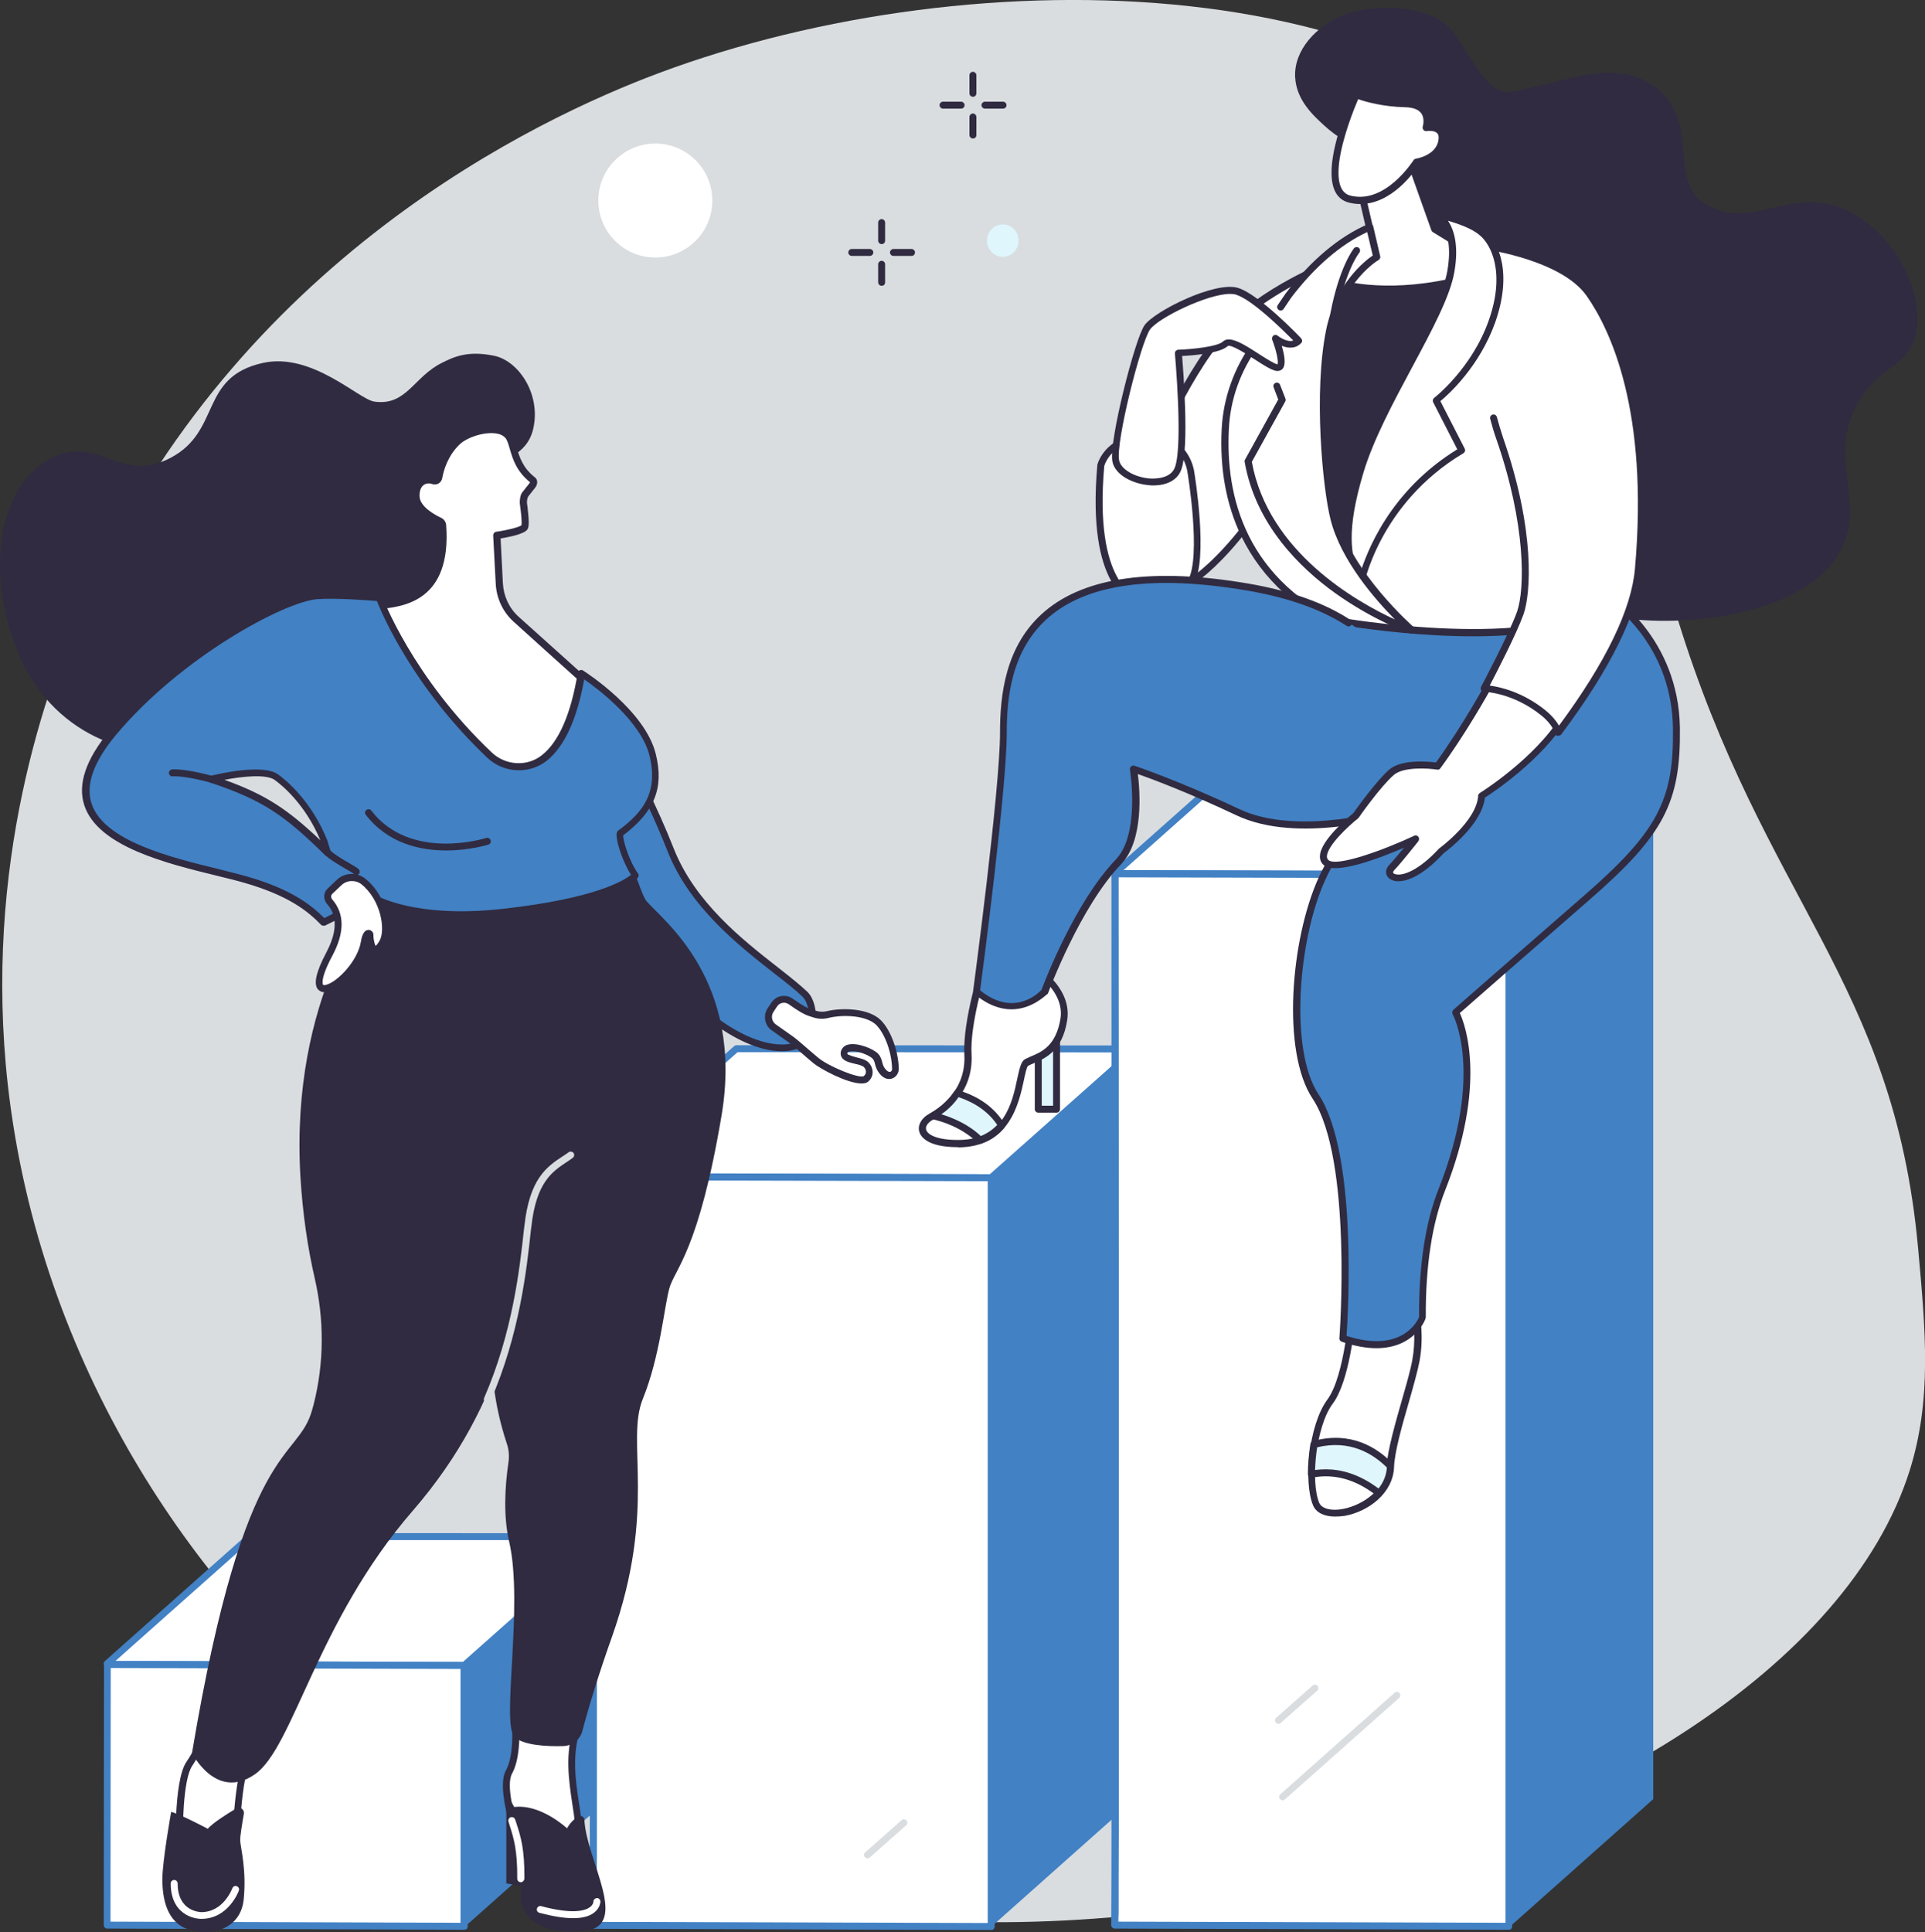 <svg width="275" height="276" viewBox="0 0 275 276" fill="none" xmlns="http://www.w3.org/2000/svg">
<rect x="0" y="0" width="275" height="276" fill="#333333" stroke="none"/>
<g clip-path="url(#clip0)">
<path d="M12.341 85.295C6.385 98.463 -2.385 123.674 1.123 155.039C5.69 195.304 28.127 227.033 50.001 244.833C122.507 303.99 255.242 265.777 272.814 210.06C275.991 199.936 275.097 190.209 274.005 178.199C270.497 140.051 252.032 128.703 239.589 88.173C228.271 51.316 239.423 47.147 228.867 30.77C205.867 -4.797 139.649 -6.584 94.08 10.455C76.574 17.006 34.083 37.089 12.341 85.295Z" fill="#D9DDE0"/>
<path d="M86.868 219.622L66.317 237.885C66.317 237.885 66.284 237.919 66.251 237.919L15.388 237.753C15.322 237.753 15.289 237.654 15.322 237.621L35.707 219.49C35.707 219.49 35.74 219.457 35.773 219.457L86.769 219.49C86.868 219.49 86.901 219.589 86.868 219.622Z" fill="white"/>
<path d="M66.249 238.415L15.386 238.249C15.154 238.249 14.922 238.117 14.856 237.886C14.757 237.654 14.823 237.422 15.022 237.257L35.407 219.126C35.506 219.027 35.638 218.994 35.804 218.994L86.8 219.027C87.031 219.027 87.263 219.159 87.329 219.391C87.428 219.622 87.362 219.854 87.164 220.019L66.613 238.283C66.547 238.349 66.415 238.415 66.249 238.415ZM16.511 237.257L66.117 237.422L85.707 220.019L35.936 219.986L16.511 237.257Z" fill="#4281C4"/>
<path d="M86.898 219.523V257.009L66.513 275.14C66.447 275.206 66.314 275.173 66.314 275.074V237.919C66.314 237.919 86.6 219.523 86.898 219.523Z" fill="#4281C4"/>
<path d="M66.316 275.173L15.32 275.007L15.353 237.786L66.316 237.918C66.316 237.918 66.316 275.239 66.316 275.173Z" fill="white"/>
<path d="M66.316 275.669C66.316 275.669 66.283 275.669 66.316 275.669L15.321 275.504C15.056 275.504 14.824 275.272 14.824 275.007L14.857 237.786C14.857 237.654 14.924 237.521 14.99 237.422C15.089 237.323 15.221 237.257 15.354 237.29L66.316 237.422C66.581 237.422 66.813 237.654 66.813 237.918V275.206C66.813 275.338 66.747 275.471 66.68 275.57C66.548 275.636 66.416 275.669 66.316 275.669ZM15.784 274.511L65.787 274.677V238.415L15.817 238.282L15.784 274.511Z" fill="#4281C4"/>
<path d="M162.118 150.01L141.6 168.24L84.78 168.075C84.714 168.075 84.681 168.009 84.747 167.976L105.198 149.812L162.051 149.845C162.151 149.845 162.184 149.944 162.118 150.01Z" fill="white"/>
<path d="M141.601 168.736L84.781 168.571C84.549 168.571 84.351 168.439 84.252 168.207C84.186 167.975 84.219 167.744 84.417 167.611L104.868 149.448C104.968 149.381 105.067 149.315 105.199 149.315L162.053 149.348C162.317 149.348 162.549 149.514 162.615 149.745C162.714 149.977 162.648 150.242 162.45 150.407L141.932 168.637C141.833 168.703 141.734 168.736 141.601 168.736ZM85.906 167.578L141.403 167.744L160.994 150.341L105.365 150.308L85.906 167.578Z" fill="#4281C4"/>
<path d="M162.214 149.844V256.909L141.763 275.107C141.697 275.173 141.598 275.107 141.598 275.04V168.24C141.598 168.24 161.917 149.878 162.214 149.844Z" fill="#4281C4"/>
<path d="M141.599 275.206L84.713 275.04C84.845 275.14 84.746 168.108 84.746 168.108L141.599 168.24C141.599 168.24 141.599 275.272 141.599 275.206Z" fill="white"/>
<path d="M141.599 275.702L84.713 275.536C84.481 275.536 84.283 275.371 84.217 275.139C84.217 275.073 84.217 275.04 84.217 274.974C84.316 272.79 84.25 169.166 84.25 168.108C84.25 167.975 84.316 167.843 84.382 167.744C84.481 167.644 84.614 167.611 84.746 167.611L141.599 167.744C141.864 167.744 142.096 167.975 142.096 168.24V275.206C142.096 275.338 142.03 275.47 141.963 275.57C141.864 275.669 141.732 275.702 141.599 275.702ZM85.21 274.544L141.103 274.709V168.736L85.243 168.604C85.243 172.376 85.276 196.958 85.276 221.541C85.276 234.907 85.276 248.274 85.276 258.299C85.276 263.328 85.276 267.497 85.243 270.408C85.243 271.864 85.243 273.022 85.243 273.816C85.21 274.114 85.21 274.345 85.21 274.544Z" fill="#4281C4"/>
<path d="M123.929 265.479C123.797 265.479 123.664 265.413 123.565 265.313C123.366 265.115 123.4 264.784 123.598 264.618L128.794 260.02C128.992 259.821 129.323 259.854 129.489 260.053C129.687 260.251 129.654 260.582 129.456 260.747L124.26 265.346C124.161 265.413 124.028 265.479 123.929 265.479Z" fill="#D9DDE0"/>
<path d="M236.182 106.536L215.466 124.931L159.407 124.766C159.308 124.766 159.275 124.666 159.341 124.633L179.726 106.502L236.182 106.536Z" fill="white"/>
<path d="M215.466 125.461L159.407 125.295C159.142 125.295 158.944 125.13 158.844 124.931C158.745 124.7 158.811 124.468 159.01 124.303L179.395 106.172C179.494 106.105 179.593 106.039 179.726 106.039L236.182 106.072C236.38 106.072 236.579 106.205 236.645 106.403C236.711 106.602 236.678 106.8 236.513 106.966L215.797 125.361C215.731 125.394 215.598 125.461 215.466 125.461ZM160.499 124.303L215.3 124.468L234.891 107.065L179.924 107.032L160.499 124.303Z" fill="#4281C4"/>
<path d="M236.179 106.569V257.009L215.794 275.14C215.728 275.206 215.596 275.173 215.596 275.074V124.964C215.563 124.964 235.882 106.569 236.179 106.569Z" fill="#4281C4"/>
<path d="M215.564 275.173L159.24 275.007C159.373 275.107 159.273 124.832 159.273 124.832L215.531 124.964C215.564 124.964 215.564 275.239 215.564 275.173Z" fill="white"/>
<path d="M215.564 275.669L159.241 275.504C159.009 275.504 158.81 275.338 158.744 275.107C158.744 275.04 158.744 275.007 158.744 274.941C158.843 272.493 158.777 126.288 158.777 124.799C158.777 124.666 158.843 124.534 158.91 124.435C159.009 124.336 159.141 124.269 159.274 124.303L215.531 124.435C215.796 124.435 216.028 124.666 216.028 124.931V275.173C216.028 275.305 215.961 275.437 215.895 275.537C215.829 275.636 215.697 275.669 215.564 275.669ZM159.77 274.511L215.068 274.677V125.461L159.803 125.328C159.803 129.894 159.836 164.899 159.836 199.903C159.836 218.663 159.836 237.455 159.836 251.517C159.836 258.564 159.836 264.42 159.803 268.523C159.803 270.574 159.803 272.195 159.803 273.287C159.77 273.849 159.77 274.213 159.77 274.511Z" fill="#4281C4"/>
<path d="M183.234 257.174C183.101 257.174 182.969 257.108 182.87 257.009C182.671 256.81 182.704 256.48 182.903 256.314L199.218 241.823C199.416 241.624 199.747 241.657 199.912 241.856C200.111 242.054 200.078 242.385 199.879 242.55L183.565 257.042C183.465 257.141 183.333 257.174 183.234 257.174Z" fill="#D9DDE0"/>
<path d="M182.636 246.256C182.504 246.256 182.371 246.19 182.272 246.09C182.074 245.892 182.107 245.561 182.305 245.396L187.501 240.797C187.699 240.598 188.03 240.631 188.196 240.83C188.394 241.028 188.361 241.359 188.163 241.525L182.967 246.124C182.901 246.223 182.768 246.256 182.636 246.256Z" fill="#D9DDE0"/>
<path d="M63.173 51.812C64.728 51.051 66.681 50.026 70.585 50.819C74.093 51.547 77.303 56.312 76.178 61.242C75.252 65.278 71.413 65.642 69.361 67.428C62.776 73.185 66.813 82.152 61.386 88.173C56.256 93.93 50.796 87.809 41.298 93.566C33.82 98.099 37.989 101.54 28.69 105.973C21.277 109.513 8.934 106.106 3.407 95.022C-1.854 84.468 -1.226 70.671 6.617 65.84C13.666 61.473 16.942 69.314 24.355 65.41C31.669 61.572 28.425 53.863 37.559 51.845C44.575 50.29 51.259 57.073 53.477 57.37C58.077 58.032 59.102 53.797 63.173 51.812Z" fill="#302b40"/>
<path d="M85.644 102.069C85.644 102.069 90.873 108.885 95.837 121.424C99.941 131.747 110.563 137.768 114.998 142.003C116.156 143.128 116.421 146.205 115.593 147.628C114.7 149.183 113.376 149.845 110.993 149.679C105.434 149.249 97.657 143.724 89.88 132.607C84.354 124.7 85.644 102.069 85.644 102.069Z" fill="#4281C4"/>
<path d="M111.721 150.176C111.489 150.176 111.224 150.176 110.959 150.142C104.738 149.646 96.696 143.194 89.482 132.872C83.923 124.898 85.081 102.962 85.114 102.036C85.114 101.838 85.279 101.639 85.478 101.606C85.677 101.54 85.875 101.606 86.007 101.771C86.074 101.838 91.335 108.785 96.266 121.259C99.311 128.935 106.095 134.261 111.092 138.165C112.779 139.489 114.202 140.614 115.328 141.673C116.751 143.029 116.916 146.371 116.023 147.893C115.096 149.448 113.772 150.176 111.721 150.176ZM86.074 103.558C85.908 108.653 85.743 125.791 90.31 132.342C97.358 142.434 105.102 148.72 111.059 149.183C113.144 149.348 114.368 148.819 115.195 147.396C115.923 146.172 115.625 143.294 114.666 142.4C113.607 141.375 112.151 140.25 110.496 138.96C105.433 134.989 98.516 129.563 95.373 121.623C91.666 112.193 87.728 106.006 86.074 103.558Z" fill="#302b40"/>
<path d="M61.882 68.653C62.213 68.752 62.577 68.587 62.643 68.223C62.941 66.568 63.735 64.55 65.324 63.094C67.078 61.473 71.975 60.348 72.902 62.764C73.597 64.517 73.696 66.668 76.079 68.553C76.31 68.719 76.211 69.116 76.013 69.347L75.02 70.605C74.788 70.836 74.722 71.531 74.755 71.862C74.854 72.888 75.152 75.005 74.887 75.336C74.325 75.998 70.949 76.461 70.949 76.461L71.313 83.343C71.413 85.295 72.273 87.147 73.729 88.438C77.072 91.449 83.558 97.272 83.558 97.272C84.054 97.47 81.704 110.01 75.715 110.572C64.066 111.664 54.337 89.53 53.51 87.875C53.212 87.28 52.914 86.552 53.576 86.453C56.62 86.122 63.967 85.923 63.173 74.906C63.139 74.641 62.974 74.41 62.742 74.31C61.816 73.88 59.334 72.557 59.367 70.704C59.4 68.851 60.724 68.256 61.882 68.653Z" fill="white"/>
<path d="M74.888 111.168C65.357 111.168 57.316 97.106 53.278 88.57C53.179 88.405 53.146 88.272 53.08 88.173C52.782 87.578 52.55 86.982 52.815 86.486C52.914 86.32 53.113 86.089 53.543 86.023C53.676 86.023 53.841 85.99 54.007 85.99C57.283 85.659 63.438 85.063 62.71 75.038C62.71 74.972 62.644 74.873 62.578 74.84C61.188 74.178 58.904 72.788 58.904 70.803C58.904 69.447 59.467 68.785 59.93 68.454C60.526 68.024 61.287 67.925 62.048 68.189C62.081 68.189 62.114 68.189 62.147 68.189C62.18 68.189 62.18 68.156 62.18 68.156C62.412 66.899 63.107 64.517 64.993 62.764C66.284 61.539 69.229 60.547 71.347 61.01C72.34 61.242 73.035 61.804 73.366 62.598C73.531 63.028 73.663 63.425 73.796 63.888C74.226 65.344 74.689 66.833 76.41 68.189C76.609 68.322 76.708 68.553 76.741 68.785C76.774 69.083 76.642 69.447 76.443 69.678L75.451 70.936C75.351 71.068 75.252 71.564 75.285 71.829C75.285 71.994 75.318 72.16 75.351 72.358C75.583 74.376 75.616 75.303 75.318 75.667C74.789 76.329 72.638 76.726 71.513 76.924L71.843 83.343C71.943 85.162 72.737 86.883 74.094 88.107C77.271 90.952 83.327 96.412 83.889 96.908C84.22 97.106 84.22 97.603 84.088 98.463C83.724 101.01 81.308 110.605 75.815 111.102C75.484 111.168 75.186 111.168 74.888 111.168ZM53.709 87.015C53.742 87.115 53.808 87.313 53.973 87.71C54.007 87.809 54.073 87.942 54.172 88.107C57.415 95.022 66.019 111.002 75.682 110.109C77.039 109.977 78.33 109.116 79.488 107.594C82.036 104.187 83.161 98.628 83.128 97.603C82.301 96.875 76.476 91.614 73.399 88.835C71.843 87.445 70.917 85.46 70.818 83.376L70.454 76.494C70.454 76.229 70.619 75.998 70.884 75.965C72.538 75.733 74.16 75.303 74.491 75.038C74.59 74.674 74.425 73.119 74.325 72.458C74.292 72.259 74.292 72.061 74.259 71.928C74.226 71.564 74.292 70.671 74.656 70.274L75.649 69.017C75.682 68.984 75.715 68.917 75.715 68.884C73.796 67.329 73.266 65.642 72.836 64.153C72.704 63.723 72.605 63.326 72.439 62.962C72.24 62.466 71.81 62.135 71.148 61.969C69.395 61.572 66.78 62.433 65.688 63.458C64.001 65.046 63.372 67.164 63.173 68.322C63.107 68.62 62.941 68.884 62.677 69.05C62.412 69.215 62.081 69.248 61.75 69.149C61.287 68.984 60.857 69.05 60.526 69.281C60.129 69.579 59.93 70.109 59.93 70.836C59.93 72.358 62.114 73.549 63.041 73.98C63.438 74.178 63.703 74.575 63.736 75.005C64.53 85.99 57.514 86.684 54.139 87.015C53.973 86.982 53.841 87.015 53.709 87.015Z" fill="#302b40"/>
<path d="M73.658 246.719C73.658 246.719 73.956 250.888 72.698 253.105C71.441 255.322 73.691 261.807 73.691 261.807C73.691 261.807 80.243 265.347 82.064 262.965C83.884 260.582 80.144 253.701 82.461 246.719C84.744 239.871 73.658 246.719 73.658 246.719Z" fill="white"/>
<path d="M79.947 264.288C77.333 264.288 73.957 262.534 73.461 262.27C73.362 262.204 73.262 262.104 73.229 262.005C72.998 261.31 70.979 255.223 72.27 252.907C73.428 250.855 73.163 246.852 73.163 246.786C73.163 246.587 73.229 246.422 73.395 246.322C74.586 245.595 80.576 242.021 82.595 243.643C83.323 244.238 83.455 245.33 82.925 246.918C81.668 250.69 82.231 254.428 82.694 257.439C83.091 260.02 83.389 262.038 82.462 263.295C81.9 263.99 81.006 264.288 79.947 264.288ZM74.123 261.443C75.877 262.336 80.477 264.255 81.701 262.634C82.396 261.74 82.098 259.788 81.734 257.538C81.271 254.428 80.675 250.524 81.999 246.554C82.363 245.429 82.363 244.668 81.999 244.37C80.94 243.543 76.87 245.363 74.189 246.984C74.222 248.01 74.255 251.351 73.163 253.337C72.237 254.925 73.494 259.557 74.123 261.443Z" fill="#302b40"/>
<path d="M83.488 259.954C83.455 259.524 82.959 259.259 82.595 259.491C82.065 259.821 81.436 260.384 81.006 261.178C81.006 261.178 77.267 257.671 73.461 258.134L72.336 256.149V269.052L74.454 269.416C74.454 269.813 74.454 270.144 74.421 270.409C74.123 273.155 76.539 276.596 83.521 275.835C90.107 275.107 83.72 265.678 83.488 259.954Z" fill="#302b40"/>
<path d="M74.388 268.887C74.123 268.887 73.892 268.655 73.892 268.391C73.925 264.321 73.395 262.634 72.833 260.847C72.766 260.649 72.7 260.45 72.634 260.218C72.568 259.954 72.7 259.689 72.965 259.59C73.23 259.524 73.495 259.656 73.594 259.921C73.66 260.119 73.726 260.318 73.792 260.516C74.388 262.369 74.951 264.123 74.917 268.357C74.884 268.655 74.653 268.887 74.388 268.887Z" fill="white"/>
<path d="M81.867 274.015C80.576 274.015 78.954 273.75 77.068 273.254C76.803 273.188 76.638 272.923 76.704 272.659C76.77 272.394 77.035 272.229 77.3 272.295C81.867 273.519 83.621 272.923 84.249 272.46C84.779 272.096 84.779 271.633 84.779 271.633C84.779 271.368 85.01 271.17 85.275 271.137C85.54 271.137 85.772 271.368 85.772 271.633C85.772 271.732 85.738 272.559 84.878 273.221C84.216 273.75 83.19 274.015 81.867 274.015Z" fill="white"/>
<path d="M29.548 247.514C29.548 247.514 28.192 250.326 27.066 251.947C25.213 254.627 25.677 265.148 25.677 265.148L33.652 265.413C33.652 265.413 33.652 255.189 35.373 250.987C37.093 246.786 29.548 247.514 29.548 247.514Z" fill="white"/>
<path d="M33.653 265.909L25.644 265.678C25.379 265.678 25.181 265.446 25.148 265.214C25.115 264.784 24.718 254.495 26.637 251.682C27.729 250.094 29.053 247.315 29.086 247.315C29.152 247.15 29.317 247.05 29.483 247.05C29.979 247.017 34.281 246.653 35.671 248.539C36.201 249.267 36.234 250.16 35.803 251.219C34.149 255.289 34.116 265.347 34.116 265.446C34.116 265.578 34.05 265.711 33.95 265.81C33.917 265.876 33.785 265.909 33.653 265.909ZM26.14 264.685L33.156 264.917C33.189 262.766 33.388 254.561 34.91 250.822C35.208 250.094 35.208 249.532 34.877 249.102C34.017 247.977 31.171 247.911 29.847 247.977C29.483 248.705 28.391 250.855 27.464 252.245C26.107 254.23 26.041 261.509 26.14 264.685Z" fill="#302b40"/>
<path d="M33.752 258.333C32.362 259.16 30.31 260.483 29.681 261.244C29.681 261.244 25.611 259.094 24.453 258.829C24.453 258.829 23.195 265.843 23.195 268.457C23.195 271.071 23.758 274.644 26.968 275.636C30.145 276.662 34.347 275.636 34.811 271.368C35.241 267.1 34.381 264.057 34.314 262.965C34.281 262.303 34.612 260.417 34.844 259.061C34.91 258.465 34.281 258.035 33.752 258.333Z" fill="#302b40"/>
<path d="M28.757 274.115C28.724 274.115 28.724 274.115 28.691 274.115C28.658 274.115 27.599 274.115 26.54 273.486C25.547 272.89 24.389 271.666 24.389 269.052C24.389 268.788 24.62 268.556 24.885 268.556C25.15 268.556 25.381 268.788 25.381 269.052C25.381 273.056 28.558 273.122 28.691 273.155C31.901 273.188 33.125 269.88 33.191 269.747C33.291 269.483 33.555 269.35 33.82 269.449C34.085 269.549 34.217 269.813 34.118 270.078C34.118 270.111 32.662 274.115 28.757 274.115Z" fill="white"/>
<path d="M90.175 124.468C90.77 124.038 91.532 127.744 92.392 128.769C94.675 131.449 106.324 140.051 103.081 159.34C99.838 178.629 96.396 181.309 95.635 183.989C94.874 186.669 94.311 193.716 91.829 199.837C89.347 205.958 93.914 215.487 87.428 233.816C85.509 239.209 84.152 243.676 83.192 247.282C82.861 248.539 81.736 249.399 80.445 249.432C78.162 249.499 74.721 249.333 73.496 248.109C71.577 246.19 74.82 229.217 72.735 220.218C71.908 216.645 72.106 212.542 72.636 208.903C72.768 208.009 72.702 207.083 72.404 206.223C71.51 203.576 69.724 197.19 70.452 190.606C71.411 182.004 78.659 162.55 76.375 127.975C76.342 128.008 86.965 126.817 90.175 124.468Z" fill="#302b40"/>
<path d="M53.242 128.207C53.242 128.207 41.395 142.334 42.917 168.108C43.248 173.534 43.976 178.298 44.936 182.5C46.326 188.456 46.326 194.676 44.803 200.631C44.737 200.863 44.671 201.094 44.605 201.359C42.52 209.002 35.041 204.998 27.43 250.425C27.43 250.425 30.871 257.307 36.398 253.469C41.924 249.664 45.2 231.699 58.934 215.851C72.7 200.003 74.421 183.956 75.348 175.188C76.308 166.388 80.312 166.487 82.595 164.039C84.879 161.623 83.323 126.85 83.323 126.85C83.323 126.85 67.406 130.821 53.242 128.207Z" fill="#302b40"/>
<path d="M69.622 200.4C69.556 200.4 69.49 200.4 69.424 200.367C69.159 200.267 69.06 199.97 69.159 199.705C73.229 190.375 74.255 181.144 74.851 175.619L74.917 175.122C75.645 168.307 78.193 166.619 80.41 165.164C80.708 164.965 80.973 164.8 81.238 164.601C81.469 164.436 81.767 164.502 81.933 164.7C82.098 164.932 82.032 165.23 81.833 165.395C81.569 165.594 81.271 165.792 80.973 165.991C78.921 167.347 76.605 168.869 75.91 175.222L75.844 175.718C75.248 181.309 74.222 190.639 70.085 200.102C69.986 200.3 69.821 200.4 69.622 200.4Z" fill="#D9DDE0"/>
<path d="M35.077 125.659C40.967 127.347 43.979 129.431 46.196 131.747L53.245 128.207C53.245 128.207 58.804 131.747 71.876 130.291C88.224 128.472 90.772 124.998 90.772 124.998C89.448 123.112 88.389 119.77 88.588 119.009C92.559 116.064 94.511 112.988 93.221 107.793C91.731 101.639 83.028 96.147 83.028 96.147C81.87 103.062 79.818 106.536 77.733 108.19C75.417 110.043 72.041 109.844 69.89 107.793C58.275 96.809 54.105 85.295 54.105 85.295C54.105 85.295 48.314 84.766 45.17 84.997C40.703 85.361 25.745 93.004 16.049 104.65C3.242 120.101 25.844 123.012 35.077 125.659ZM30.212 111.3C30.212 111.3 37.36 109.48 39.478 111.002C41.563 112.524 44.541 115.667 46.361 120.266L46.825 121.788C41 116.098 37.956 113.881 30.212 111.3Z" fill="#4281C4"/>
<path d="M46.197 132.243C46.064 132.243 45.932 132.177 45.833 132.078C43.98 130.159 41.233 127.942 34.945 126.122C33.82 125.792 32.43 125.461 30.974 125.097C23.793 123.343 13.964 120.928 12.045 115.039C11.052 112.028 12.277 108.455 15.652 104.385C25.183 92.971 40.372 84.931 45.138 84.567C48.282 84.302 53.94 84.832 54.172 84.865C54.371 84.898 54.536 84.997 54.602 85.196C54.635 85.295 58.871 96.709 70.255 107.495C72.241 109.381 75.351 109.547 77.436 107.859C79.852 105.94 81.573 101.97 82.532 96.114C82.566 95.948 82.665 95.816 82.83 95.75C82.996 95.684 83.161 95.684 83.293 95.783C83.658 96.015 92.162 101.474 93.685 107.727C94.876 112.557 93.519 115.932 89.019 119.34C89.019 120.134 89.879 123.012 91.136 124.766C91.269 124.931 91.269 125.163 91.136 125.362C91.037 125.527 88.257 129.034 71.91 130.854C60.195 132.144 54.437 129.497 53.212 128.836L46.395 132.243C46.362 132.21 46.263 132.243 46.197 132.243ZM35.243 125.196C41.498 126.983 44.377 129.199 46.329 131.151L53.047 127.777C53.212 127.711 53.378 127.711 53.543 127.81C53.609 127.843 59.169 131.251 71.844 129.828C85.147 128.339 89.184 125.759 90.144 124.964C88.952 123.112 87.86 119.869 88.125 118.91C88.158 118.811 88.224 118.711 88.324 118.645C91.931 115.998 94.049 113.153 92.791 107.959C91.567 103.029 85.445 98.43 83.459 97.04C82.433 102.731 80.646 106.635 78.131 108.653C75.649 110.638 71.976 110.473 69.626 108.256C59.103 98.297 54.602 87.776 53.841 85.857C52.617 85.758 47.951 85.394 45.303 85.593C40.67 85.957 25.878 93.831 16.513 105.047C13.369 108.852 12.21 112.094 13.071 114.774C14.825 120.134 24.355 122.483 31.305 124.17C32.695 124.534 34.085 124.865 35.243 125.196ZM46.825 122.318C46.693 122.318 46.561 122.285 46.461 122.185C40.67 116.495 37.659 114.344 30.047 111.796C29.849 111.73 29.717 111.532 29.717 111.3C29.717 111.069 29.882 110.903 30.081 110.837C30.842 110.638 37.526 109.017 39.744 110.638C40.836 111.432 44.542 114.443 46.792 120.134V120.167L47.256 121.689C47.322 121.921 47.223 122.152 47.024 122.251C46.991 122.285 46.925 122.318 46.825 122.318ZM32.066 111.399C38.056 113.55 41.133 115.667 45.767 120.035C43.615 114.873 40.24 112.127 39.214 111.399C37.99 110.539 34.449 110.936 32.066 111.399Z" fill="#302b40"/>
<path d="M52.551 135.585C52.518 135.585 52.485 135.585 52.452 135.585C52.187 135.519 52.022 135.254 52.088 134.989C52.717 132.342 50.433 130.688 50.4 130.655C50.168 130.49 50.135 130.192 50.301 129.96C50.466 129.729 50.764 129.696 50.996 129.861C51.095 129.96 53.809 131.945 53.047 135.221C52.981 135.419 52.749 135.585 52.551 135.585Z" fill="#302b40"/>
<path d="M110.596 143.492C111.125 142.731 112.184 142.533 112.945 143.062C113.872 143.724 115.03 144.452 115.626 144.65C116.188 144.816 117.015 145.246 118.207 144.948C119.961 144.518 123.369 144.452 125.156 145.808C126.48 146.801 127.837 149.812 127.903 152.69C127.903 153.12 127.671 153.517 127.274 153.616C126.976 153.716 126.546 153.649 126.116 153.153C125.322 152.227 125.653 151.565 125.024 150.936C124.263 150.142 120.987 148.984 120.556 150.341C120.159 151.565 122.939 151.4 123.7 152.161C124.296 152.756 124.296 153.616 123.7 154.179C122.807 155.006 117.843 152.69 116.519 151.532C115.46 150.639 113.805 149.15 113.111 148.62C112.78 148.356 111.555 147.496 110.562 146.801C109.768 146.238 109.537 145.147 110.099 144.319L110.596 143.492Z" fill="white"/>
<path d="M123.071 154.774C121.019 154.774 117.115 152.657 116.188 151.863L115.328 151.135C114.368 150.308 113.309 149.381 112.779 148.984C112.515 148.786 111.621 148.157 110.264 147.198C109.238 146.503 108.974 145.08 109.669 144.022L110.198 143.228C110.529 142.731 111.025 142.4 111.588 142.301C112.151 142.202 112.746 142.301 113.243 142.665C114.897 143.823 115.526 144.088 115.791 144.154C115.89 144.187 116.022 144.22 116.122 144.253C116.618 144.419 117.247 144.65 118.107 144.452C119.994 143.988 123.535 143.955 125.454 145.411C127.009 146.569 128.333 149.845 128.399 152.657C128.399 153.319 128.002 153.881 127.406 154.08C127.075 154.179 126.414 154.245 125.719 153.451C125.222 152.855 125.09 152.359 124.991 151.962C124.924 151.664 124.858 151.466 124.66 151.234C124.163 150.705 122.277 149.977 121.383 150.209C121.086 150.275 121.053 150.407 121.053 150.44C121.053 150.44 121.019 150.506 121.053 150.539C121.152 150.738 121.88 150.903 122.31 151.036C122.972 151.201 123.667 151.367 124.064 151.764C124.461 152.161 124.66 152.69 124.66 153.186C124.66 153.683 124.428 154.146 124.031 154.51C123.799 154.708 123.468 154.774 123.071 154.774ZM111.025 143.757L110.496 144.551C110.099 145.146 110.264 145.941 110.827 146.338C111.82 147.032 113.044 147.893 113.408 148.157C113.938 148.554 115.03 149.514 115.989 150.341L116.85 151.069C118.306 152.326 122.773 154.146 123.402 153.716C123.601 153.55 123.7 153.352 123.7 153.12C123.7 152.855 123.601 152.624 123.402 152.425C123.204 152.227 122.608 152.061 122.112 151.962C121.284 151.764 120.523 151.565 120.225 151.003C120.126 150.837 120.027 150.506 120.159 150.109C120.325 149.646 120.689 149.315 121.218 149.216C122.542 148.918 124.759 149.812 125.454 150.539C125.818 150.936 125.917 151.333 126.016 151.697C126.116 152.061 126.182 152.392 126.546 152.789C126.91 153.186 127.109 153.12 127.175 153.12C127.34 153.054 127.473 152.888 127.439 152.657C127.373 149.878 126.083 147.065 124.891 146.172C123.237 144.948 120.027 144.981 118.372 145.411C117.214 145.709 116.386 145.411 115.791 145.213C115.692 145.18 115.592 145.146 115.493 145.113C114.964 144.948 114.004 144.419 112.68 143.459C112.415 143.294 112.118 143.194 111.787 143.261C111.456 143.327 111.191 143.492 111.025 143.757Z" fill="#302b40"/>
<path d="M50.863 124.964C50.697 124.964 50.565 124.898 50.466 124.766C50.333 124.666 49.837 124.369 49.473 124.17C48.513 123.608 47.19 122.847 46.495 122.185C46.296 121.986 46.296 121.689 46.495 121.49C46.693 121.292 46.991 121.292 47.19 121.49C47.785 122.086 49.043 122.814 49.969 123.343C51.028 123.972 51.26 124.104 51.359 124.369C51.459 124.633 51.293 124.898 51.061 124.997C50.962 124.964 50.896 124.964 50.863 124.964Z" fill="#302b40"/>
<path d="M51.887 125.924C50.862 125.13 49.439 125.196 48.512 126.089L47.188 127.347C46.791 127.744 46.725 128.372 47.122 128.802C47.983 129.795 49.406 132.012 47.089 136.313C42.158 145.61 51.193 139.952 52.053 134.692C52.318 133.037 52.847 133.401 52.847 133.6C52.847 134.923 53.41 137.008 54.7 134.692C55.66 132.938 54.932 128.339 51.887 125.924Z" fill="white"/>
<path d="M46.361 141.739C45.832 141.739 45.567 141.474 45.401 141.309C44.773 140.515 45.17 138.794 46.626 136.048C48.942 131.681 47.255 129.762 46.692 129.1C46.163 128.471 46.196 127.512 46.791 126.949L48.115 125.692C49.207 124.633 50.961 124.567 52.152 125.494C55.395 128.041 56.157 132.938 55.097 134.89C54.899 135.254 54.27 136.346 53.41 136.147C52.913 136.015 52.616 135.486 52.483 134.923C51.854 138.033 48.644 141.209 46.824 141.673C46.659 141.739 46.493 141.739 46.361 141.739ZM50.266 125.858C49.736 125.858 49.207 126.056 48.81 126.42L47.486 127.677C47.255 127.876 47.255 128.24 47.453 128.471C49.24 130.523 49.24 133.236 47.486 136.511C45.633 139.985 46.129 140.68 46.163 140.68C46.229 140.746 46.427 140.746 46.593 140.68C48.181 140.283 51.093 137.305 51.557 134.526C51.623 134.096 51.854 132.773 52.715 132.839C53.046 132.872 53.344 133.17 53.344 133.5C53.344 134.294 53.542 134.956 53.675 135.122C53.741 135.055 53.939 134.89 54.237 134.361C55.064 132.905 54.502 128.571 51.557 126.255C51.193 125.99 50.729 125.858 50.266 125.858Z" fill="#302b40"/>
<path d="M30.808 111.995C30.775 111.995 30.709 111.995 30.675 111.962C30.642 111.962 26.803 110.804 24.652 110.903C24.388 110.936 24.156 110.704 24.123 110.44C24.123 110.175 24.322 109.943 24.586 109.91C26.936 109.811 30.808 110.969 30.973 111.035C31.238 111.101 31.37 111.399 31.304 111.664C31.205 111.862 31.006 111.995 30.808 111.995Z" fill="#302b40"/>
<path d="M63.735 121.491C60.029 121.491 55.429 120.498 52.252 116.395C52.086 116.164 52.12 115.866 52.351 115.701C52.583 115.535 52.881 115.568 53.046 115.8C58.672 123.112 69.361 119.737 69.46 119.704C69.725 119.605 69.99 119.77 70.089 120.035C70.188 120.299 70.023 120.564 69.758 120.663C69.725 120.663 67.111 121.491 63.735 121.491Z" fill="#302b40"/>
<path d="M190.248 37.618C190.248 37.618 180.419 41.291 174.661 47.709C168.903 54.128 163.277 68.123 163.277 68.123L164.336 84.997C164.336 84.997 169.035 86.684 177.937 75.303C177.937 75.303 174.264 62.598 178.467 53.433C180.717 48.57 190.248 37.618 190.248 37.618Z" fill="white"/>
<path d="M165.065 85.592C164.502 85.592 164.204 85.493 164.171 85.46C163.973 85.394 163.84 85.228 163.84 85.03L162.781 68.156C162.781 68.09 162.781 68.024 162.814 67.925C163.046 67.362 168.539 53.764 174.297 47.345C180.089 40.927 189.686 37.287 190.083 37.122C190.281 37.056 190.546 37.122 190.678 37.321C190.811 37.519 190.778 37.751 190.645 37.916C190.546 38.015 181.115 48.867 178.93 53.632C174.86 62.532 178.401 75.038 178.434 75.137C178.467 75.303 178.434 75.468 178.335 75.567C171.418 84.501 166.885 85.592 165.065 85.592ZM164.8 84.6C165.925 84.699 170.26 84.302 177.408 75.237C176.912 73.351 174.066 61.903 178.037 53.268C179.791 49.463 185.781 42.151 188.527 38.909C185.417 40.298 179.162 43.508 175.059 48.04C169.665 54.029 164.337 66.932 163.807 68.222L164.8 84.6Z" fill="#302b40"/>
<path d="M197.596 22.498C195.842 21.572 192.731 21.142 189.289 18.032C187.602 16.51 185.186 14.293 185.02 11.017C184.822 7.18 188.032 3.739 191.838 2.151C195.147 0.761 203.255 0.265 206.928 3.838C209.476 6.319 212.123 13.797 215.929 13.102C224.07 11.613 230.225 8.47 235.851 12.01C243.33 16.708 238.002 25.807 243.661 29.181C250.147 33.019 255.508 26.634 263.285 29.81C270.433 32.722 275.363 42.019 273.543 48.239C272.286 52.54 268.745 52.11 265.667 57.172C260.836 65.079 266.395 71.134 263.252 78.016C259.016 87.214 243.032 89.529 232.939 88.438C231.085 88.239 211.561 85.857 203.552 71.035C193.823 53.036 206.696 27.296 197.596 22.498Z" fill="#302b40"/>
<path d="M179.392 49.132C176.811 52.672 175.288 56.874 175.057 61.241C174.593 69.778 176.777 83.309 193.158 90.158C218.176 100.646 232.141 83.839 232.141 83.839C232.141 83.839 229.031 43.144 223.769 42.151C210.036 39.57 212.915 31.762 205.237 30.571C199.082 29.612 192.298 34.078 189.915 36.526C185.712 40.761 181.907 45.658 179.392 49.132Z" fill="white"/>
<path d="M209.045 94.095C204.379 94.095 198.984 93.169 192.928 90.621C185.549 87.544 180.32 82.78 177.309 76.56C175.158 72.06 174.231 66.899 174.529 61.241C174.761 56.808 176.316 52.507 178.963 48.867C181.445 45.459 185.317 40.464 189.487 36.196C191.836 33.78 198.786 29.115 205.239 30.108C208.78 30.637 210.236 32.556 211.791 34.574C213.843 37.221 216.159 40.265 223.804 41.688C225.359 41.986 227.742 44.533 230.356 63.326C231.779 73.516 232.573 83.74 232.573 83.839C232.573 83.971 232.54 84.103 232.474 84.203C232.342 84.368 228.834 88.537 222.182 91.448C218.906 92.838 214.472 94.095 209.045 94.095ZM179.791 49.43C177.243 52.937 175.753 57.006 175.555 61.274C175.058 70.638 177.739 83.177 193.326 89.728C206.066 95.055 215.829 93.103 221.752 90.522C227.51 88.008 230.886 84.467 231.581 83.673C231.448 82.184 230.687 72.788 229.397 63.425C226.848 45.162 224.532 42.813 223.638 42.647C215.663 41.158 213.082 37.85 211.03 35.17C209.475 33.152 208.217 31.53 205.107 31.067C199.051 30.141 192.465 34.574 190.215 36.89C186.078 41.092 182.273 46.055 179.791 49.43Z" fill="#302b40"/>
<path d="M194.319 83.839C191.904 82.979 198.092 64.252 201.534 60.017C213.282 45.625 212.884 31.762 205.174 30.571C199.019 29.612 191.771 34.574 190.249 37.651C176.052 66.105 194.319 83.839 194.319 83.839Z" fill="#302b40"/>
<path d="M170.127 67.395C170.127 67.395 172.179 79.67 170.127 83.21C168.869 85.361 165.196 86.651 163.277 86.254C161.39 85.857 155.765 83.111 157.254 66.535C157.254 66.535 158.445 61.572 165.659 62.763C169.63 63.392 170.127 67.395 170.127 67.395Z" fill="white"/>
<path d="M164.039 86.783C163.741 86.783 163.443 86.75 163.178 86.717C161.292 86.32 155.236 83.706 156.759 66.469C156.759 66.436 156.759 66.436 156.759 66.403C156.759 66.337 158.148 61.01 165.727 62.267C169.863 62.962 170.558 67.031 170.591 67.329C170.691 67.891 172.643 79.835 170.525 83.475C169.4 85.427 166.256 86.783 164.039 86.783ZM157.751 66.568C156.262 83.376 162.186 85.493 163.377 85.725C164.999 86.055 168.539 84.897 169.698 82.912C171.65 79.571 169.665 67.561 169.632 67.428C169.632 67.428 169.632 67.428 169.632 67.395C169.598 67.23 169.135 63.756 165.594 63.16C159.174 62.135 157.851 66.204 157.751 66.568Z" fill="#302b40"/>
<path d="M150.937 147.595V158.447H148.322V148.257L150.937 147.595Z" fill="#DFF6FD"/>
<path d="M150.937 158.943H148.323C148.058 158.943 147.826 158.712 147.826 158.447V148.224C147.826 147.992 147.992 147.794 148.19 147.727L150.805 147.066C150.937 147.033 151.102 147.066 151.235 147.165C151.367 147.264 151.433 147.396 151.433 147.562V158.414C151.433 158.745 151.202 158.943 150.937 158.943ZM148.819 157.951H150.44V148.224L148.819 148.621V157.951Z" fill="#302b40"/>
<path d="M140.776 137.371C140.776 137.371 138.029 145.742 138.294 150.606C138.558 155.436 135.282 158.315 133.065 159.506C130.848 160.697 131.146 163.41 136.937 163.377C146.401 163.31 145.243 152.558 146.699 151.797C148.155 151.003 151.233 150.606 152.027 145.643C152.821 140.68 146.401 137.404 146.401 137.404H140.776V137.371Z" fill="white"/>
<path d="M136.805 163.873C132.37 163.873 131.477 162.285 131.311 161.623C131.08 160.664 131.675 159.671 132.8 159.076C134.025 158.414 138.062 155.866 137.764 150.639C137.5 145.742 140.147 137.57 140.279 137.239C140.345 137.041 140.544 136.908 140.743 136.908H146.335C146.401 136.908 146.501 136.941 146.567 136.974C146.832 137.107 153.285 140.481 152.457 145.742C151.762 150.176 149.28 151.201 147.659 151.896C147.361 152.028 147.096 152.128 146.865 152.26C146.666 152.425 146.435 153.484 146.269 154.311C145.541 157.653 144.217 163.873 136.871 163.906C136.871 163.873 136.838 163.873 136.805 163.873ZM141.14 137.868C140.643 139.489 138.558 146.404 138.79 150.573C139.121 156.396 134.654 159.208 133.297 159.936C132.569 160.333 132.172 160.895 132.304 161.358C132.469 162.053 133.76 162.847 136.838 162.847C136.871 162.847 136.904 162.847 136.937 162.847C143.456 162.814 144.614 157.521 145.342 154.013C145.673 152.525 145.872 151.631 146.435 151.3C146.699 151.168 146.997 151.036 147.295 150.903C148.817 150.275 150.869 149.381 151.498 145.51C152.16 141.276 147.03 138.265 146.236 137.835H141.14V137.868Z" fill="#302b40"/>
<path d="M136.772 156.197C138.956 156.859 141.504 158.116 143.125 160.796C142.364 161.689 141.338 162.45 140.048 162.913C137.93 160.796 135.183 159.836 133.297 159.406C134.422 158.745 135.746 157.686 136.772 156.197Z" fill="#DFF6FD"/>
<path d="M140.013 163.377C139.881 163.377 139.749 163.31 139.649 163.244C137.465 161.094 134.652 160.2 133.163 159.87C132.965 159.836 132.799 159.671 132.766 159.473C132.733 159.274 132.832 159.075 132.998 158.976C133.759 158.546 135.215 157.587 136.307 155.932C136.439 155.767 136.638 155.668 136.87 155.734C139.881 156.627 142.098 158.248 143.488 160.531C143.587 160.73 143.587 160.961 143.455 161.127C142.561 162.186 141.436 162.946 140.146 163.377C140.146 163.377 140.08 163.377 140.013 163.377ZM134.487 159.175C136.075 159.671 138.293 160.564 140.113 162.285C141.006 161.921 141.8 161.391 142.462 160.697C141.238 158.877 139.385 157.554 136.936 156.726C136.175 157.851 135.248 158.645 134.487 159.175Z" fill="#302b40"/>
<path d="M202.295 187.794C202.295 187.794 202.957 190.805 202.295 194.345C201.633 197.885 198.754 205.991 198.622 209.531C198.39 215.354 189.323 217.902 188.032 214.891C186.709 211.88 187.37 203.774 189.985 200.234C192.599 196.694 193.261 186.735 193.261 186.735L202.295 187.794Z" fill="white"/>
<path d="M190.712 216.644C189.19 216.644 188.031 216.082 187.601 215.089C186.178 211.814 186.939 203.576 189.62 199.936C192.135 196.561 192.797 186.801 192.797 186.702C192.797 186.57 192.863 186.437 192.962 186.338C193.062 186.239 193.194 186.206 193.326 186.239L202.361 187.297C202.559 187.331 202.758 187.463 202.791 187.694C202.824 187.827 203.453 190.838 202.791 194.444C202.526 195.834 201.93 197.951 201.302 200.168C200.309 203.576 199.217 207.447 199.151 209.564C199.018 213.303 195.51 215.917 192.102 216.545C191.605 216.611 191.142 216.644 190.712 216.644ZM193.723 187.297C193.558 189.415 192.764 197.355 190.381 200.532C187.965 203.774 187.204 211.748 188.462 214.692C188.826 215.519 190.182 215.883 191.87 215.553C194.782 214.99 197.992 212.707 198.092 209.498C198.191 207.281 199.316 203.344 200.309 199.87C200.938 197.686 201.533 195.602 201.765 194.245C202.261 191.532 201.963 189.117 201.831 188.257L193.723 187.297Z" fill="#302b40"/>
<path d="M187.369 210.59C187.369 209.233 187.502 207.778 187.733 206.355C192.896 204.932 196.536 207.248 198.621 209.432C198.621 209.465 198.621 209.498 198.621 209.531C198.554 211.02 197.926 212.277 196.999 213.303C193.094 210.16 189.553 210.127 187.369 210.59Z" fill="#DFF6FD"/>
<path d="M196.999 213.799C196.9 213.799 196.768 213.766 196.701 213.7C192.962 210.722 189.62 210.656 187.469 211.086C187.336 211.119 187.171 211.086 187.038 210.987C186.906 210.887 186.84 210.755 186.84 210.59C186.84 209.2 186.972 207.711 187.204 206.255C187.237 206.057 187.369 205.925 187.568 205.858C192.962 204.37 196.735 206.785 198.952 209.068C199.051 209.167 199.084 209.299 199.084 209.432V209.531C199.018 211.02 198.422 212.442 197.33 213.634C197.297 213.733 197.165 213.799 196.999 213.799ZM189.421 209.895C191.506 209.895 194.12 210.523 196.933 212.641C197.661 211.715 198.058 210.722 198.124 209.63C196.106 207.645 192.83 205.627 188.164 206.752C187.998 207.844 187.899 208.935 187.866 209.994C188.362 209.928 188.892 209.895 189.421 209.895Z" fill="#302b40"/>
<path d="M229.925 85.427C229.925 85.427 239.29 91.316 239.489 104.021C239.621 114.344 237.404 118.943 226.616 128.372C215.827 137.801 207.951 144.683 207.951 144.683C207.951 144.683 212.651 153.12 205.999 170.027C203.881 175.387 203.186 181.905 203.219 188.29C203.219 188.29 201.068 194.378 191.835 191.235C191.835 191.235 193.788 165.527 187.897 156.66C182.007 147.826 186.342 119.935 195.542 118.777C204.775 117.586 192.596 89 192.596 89C192.596 89 222.479 93.93 229.925 85.427Z" fill="#4281C4"/>
<path d="M196.634 192.591C195.245 192.591 193.59 192.326 191.671 191.665C191.472 191.599 191.307 191.367 191.34 191.168C191.373 190.904 193.226 165.527 187.501 156.925C183.066 150.242 184.357 134.195 188.394 125.328C190.347 121.06 192.796 118.612 195.509 118.248C196.502 118.115 197.23 117.619 197.727 116.759C201.234 110.638 192.266 89.364 192.167 89.132C192.101 88.967 192.134 88.769 192.233 88.636C192.332 88.504 192.531 88.438 192.696 88.438C192.994 88.471 222.381 93.268 229.562 85.063C229.727 84.864 229.992 84.831 230.19 84.964C230.29 85.03 239.787 91.151 239.986 103.955C240.118 114.675 237.702 119.307 226.914 128.67C217.317 137.04 210.037 143.393 208.548 144.716C209.375 146.536 212.42 154.94 206.43 170.093C204.577 174.791 203.65 180.879 203.683 188.158C203.683 188.224 203.683 188.257 203.65 188.323C203.65 188.455 202.128 192.591 196.634 192.591ZM192.366 190.838C200.208 193.352 202.459 188.786 202.724 188.158C202.69 180.78 203.617 174.626 205.536 169.795C212.056 153.319 207.588 144.981 207.522 144.882C207.423 144.683 207.456 144.418 207.621 144.253C207.621 144.253 215.464 137.371 226.285 127.942C236.776 118.81 239.159 114.311 238.993 103.988C238.828 93.07 231.68 87.247 230.025 86.055C222.711 93.533 198.455 90.324 193.424 89.563C195.112 93.665 201.995 111.333 198.587 117.222C197.925 118.38 196.932 119.042 195.642 119.207C192.696 119.571 190.545 122.946 189.321 125.692C185.416 134.261 184.192 150.076 188.361 156.329C193.921 164.733 192.597 187.463 192.366 190.838Z" fill="#302b40"/>
<path d="M199.018 115.965C199.018 115.965 185.483 120.101 176.78 115.965C168.077 111.829 161.888 109.778 161.888 109.778C161.888 109.778 163.477 119.141 159.77 123.012C153.747 129.298 149.247 141.573 149.247 141.573C149.247 141.573 145.11 146.271 139.518 141.573C139.518 141.573 143.356 112.954 143.356 104.583C143.356 96.213 144.879 78.049 178.302 83.806C211.726 89.562 199.018 115.965 199.018 115.965Z" fill="#4281C4"/>
<path d="M144.482 144.187C142.96 144.187 141.14 143.624 139.188 141.97C139.055 141.871 138.989 141.705 139.022 141.54C139.055 141.242 142.861 112.855 142.861 104.617C142.861 99.521 143.523 92.143 149.314 87.28C155.138 82.383 164.934 81.06 178.402 83.376C184.326 84.401 189.224 86.122 192.93 88.57C193.162 88.735 193.228 89.033 193.062 89.265C192.897 89.496 192.599 89.563 192.367 89.397C188.76 87.048 183.995 85.361 178.204 84.368C165.033 82.118 155.535 83.343 149.943 88.074C144.449 92.706 143.821 99.753 143.821 104.683C143.821 112.557 140.412 138.496 140.015 141.474C144.78 145.312 148.255 141.97 148.784 141.408C149.248 140.183 153.583 128.835 159.407 122.78C162.915 119.108 161.426 110.043 161.426 109.943C161.393 109.778 161.459 109.612 161.591 109.48C161.724 109.381 161.922 109.348 162.055 109.381C162.121 109.414 168.375 111.498 177.012 115.568C185.451 119.571 198.754 115.568 198.887 115.535C199.151 115.469 199.416 115.601 199.515 115.866C199.615 116.13 199.449 116.395 199.185 116.494C198.622 116.66 185.385 120.63 176.615 116.461C169.765 113.219 164.437 111.234 162.551 110.572C162.849 112.987 163.411 120.067 160.168 123.442C154.278 129.563 149.777 141.705 149.744 141.838C149.711 141.904 149.678 141.937 149.645 142.003C149.546 141.97 147.56 144.187 144.482 144.187Z" fill="#302b40"/>
<path d="M193.757 24.318L196.636 36.758L190.018 40.1C190.018 40.1 199.35 43.739 214.01 38.28L204.942 32.722L200.74 20.844L193.757 24.318Z" fill="white"/>
<path d="M198.423 41.82C193.129 41.82 190.084 40.662 189.852 40.596C189.654 40.53 189.555 40.364 189.521 40.166C189.521 39.967 189.621 39.802 189.786 39.703L196.041 36.526L193.261 24.417C193.195 24.186 193.327 23.954 193.526 23.855L200.508 20.414C200.641 20.348 200.773 20.348 200.905 20.414C201.038 20.48 201.137 20.579 201.203 20.712L205.373 32.424L214.308 37.916C214.473 38.015 214.573 38.214 214.54 38.379C214.506 38.578 214.407 38.743 214.209 38.809C207.822 41.125 202.461 41.82 198.423 41.82ZM191.375 40C194.188 40.728 202.03 41.986 212.885 38.181L204.678 33.152C204.579 33.086 204.512 32.986 204.479 32.887L200.442 21.539L194.32 24.582L197.1 36.626C197.166 36.857 197.034 37.089 196.835 37.188L191.375 40Z" fill="#302b40"/>
<path d="M205.935 20.281C206.431 17.8 203.684 18.296 203.684 18.296C203.684 18.296 204.776 15.021 200.772 14.889C196.768 14.756 193.756 13.565 193.756 13.565C193.756 13.565 191.374 18.859 190.844 23.16C190.513 25.741 190.877 27.99 192.863 28.487C198.29 29.81 202.361 23.193 202.361 23.193C202.361 23.193 205.438 22.73 205.935 20.281Z" fill="white"/>
<path d="M194.32 29.148C193.791 29.148 193.261 29.082 192.732 28.95C190.713 28.453 189.919 26.468 190.316 23.094C190.845 18.759 193.195 13.565 193.294 13.333C193.394 13.102 193.691 12.97 193.923 13.069C193.956 13.069 196.934 14.227 200.773 14.359C202.229 14.425 203.255 14.855 203.818 15.682C204.314 16.377 204.347 17.171 204.281 17.734C204.81 17.734 205.505 17.866 205.969 18.362C206.432 18.826 206.564 19.52 206.399 20.348C205.903 22.73 203.421 23.458 202.626 23.623C201.998 24.649 198.788 29.148 194.32 29.148ZM194.022 14.161C193.46 15.484 191.739 19.719 191.309 23.193C190.978 26.005 191.507 27.626 192.963 27.957C197.96 29.181 201.865 22.961 201.931 22.895C201.998 22.763 202.13 22.697 202.295 22.664C202.329 22.664 205.042 22.233 205.472 20.149C205.572 19.62 205.539 19.256 205.307 19.024C204.943 18.627 204.082 18.693 203.818 18.726C203.652 18.759 203.454 18.693 203.354 18.561C203.255 18.429 203.189 18.23 203.255 18.065C203.255 18.065 203.586 16.973 203.057 16.212C202.659 15.649 201.898 15.352 200.773 15.319C197.563 15.252 195.015 14.524 194.022 14.161Z" fill="#302b40"/>
<path d="M212.851 97.569C212.851 97.569 209.377 103.955 205.339 109.48C205.339 109.48 200.607 108.752 198.754 110.34C196.801 112.028 193.658 116.527 193.658 116.527C193.658 116.527 187.502 121.424 189.389 123.211C191.275 124.964 202.229 119.836 202.229 119.836C202.229 119.836 199.912 122.781 198.787 123.972C197.563 125.295 200.574 127.28 205.902 121.59C205.902 121.59 211.461 117.553 211.66 113.715C211.66 113.715 219.47 108.885 223.474 102.499C227.346 96.279 212.851 97.569 212.851 97.569Z" fill="white"/>
<path d="M199.748 125.891C199.483 125.891 199.318 125.858 199.185 125.825C198.623 125.692 198.193 125.361 198.06 124.898C197.928 124.468 198.06 124.005 198.424 123.608C198.987 123.012 199.847 121.987 200.575 121.093C197.134 122.582 190.681 125.064 189.059 123.542C188.695 123.211 188.53 122.748 188.563 122.251C188.662 120.035 192.633 116.726 193.328 116.164C193.725 115.601 196.604 111.565 198.457 109.943C200.211 108.421 204.05 108.785 205.142 108.918C209.014 103.558 212.389 97.371 212.423 97.305C212.489 97.172 212.654 97.073 212.82 97.04C213.812 96.941 222.416 96.279 224.27 99.29C224.865 100.249 224.733 101.407 223.873 102.731C220.166 108.62 213.415 113.12 212.125 113.947C211.728 117.752 206.764 121.49 206.234 121.887C203.024 125.361 200.807 125.891 199.748 125.891ZM202.23 119.34C202.362 119.34 202.528 119.406 202.627 119.538C202.759 119.704 202.759 119.968 202.627 120.167C202.528 120.299 200.278 123.145 199.152 124.336C199.053 124.468 198.987 124.567 199.02 124.667C199.053 124.733 199.152 124.865 199.417 124.898C200.443 125.13 202.693 124.336 205.539 121.259C205.572 121.226 205.572 121.226 205.605 121.193C205.672 121.159 210.966 117.255 211.165 113.682C211.165 113.517 211.264 113.384 211.397 113.285C211.463 113.252 219.173 108.455 223.045 102.234C223.674 101.242 223.806 100.448 223.442 99.852C222.185 97.801 215.864 97.834 213.184 98.033C212.522 99.224 209.345 104.881 205.771 109.745C205.672 109.91 205.473 109.977 205.308 109.943C204.05 109.745 200.476 109.513 199.119 110.704C197.233 112.326 194.122 116.759 194.089 116.825C194.056 116.858 194.023 116.891 193.99 116.924C192.766 117.884 189.622 120.762 189.556 122.317C189.556 122.549 189.622 122.714 189.754 122.847C190.879 123.906 197.63 121.457 202.065 119.373C202.098 119.34 202.164 119.34 202.23 119.34Z" fill="#302b40"/>
<path d="M222.582 104.617C228.77 96.345 233.469 88.041 234.065 81.225C236.017 59.025 230.789 47.213 227.049 41.919C223.31 36.626 212.422 35.137 212.422 35.137C212.422 35.137 209.907 50.191 214.209 62.565C218.544 74.939 218.346 84.17 217.154 87.511C215.963 90.853 211.992 98.297 211.992 98.297C211.992 98.297 216.228 98.363 220.497 101.837C222.317 103.326 222.582 104.617 222.582 104.617Z" fill="white"/>
<path d="M222.579 105.113C222.546 105.113 222.513 105.113 222.48 105.113C222.281 105.08 222.149 104.914 222.116 104.716C222.116 104.716 221.851 103.558 220.229 102.234C216.159 98.926 212.088 98.827 212.022 98.827C211.857 98.827 211.691 98.727 211.592 98.595C211.493 98.43 211.493 98.264 211.592 98.099C211.625 98.033 215.563 90.621 216.721 87.379C217.847 84.137 218.012 74.939 213.776 62.763C213.445 61.837 213.147 60.844 212.883 59.819C212.816 59.554 212.982 59.289 213.247 59.223C213.511 59.157 213.776 59.322 213.842 59.587C214.107 60.58 214.405 61.539 214.703 62.466C219.369 75.832 218.674 84.831 217.648 87.743C216.655 90.522 213.809 96.047 212.816 97.933C214.273 98.132 217.516 98.827 220.825 101.507C221.818 102.334 222.38 103.095 222.711 103.657C229.396 94.625 233.069 87.048 233.566 81.225C235.551 58.727 230.091 47.147 226.649 42.25C223.075 37.188 212.486 35.666 212.386 35.666C212.122 35.633 211.923 35.368 211.956 35.104C211.989 34.839 212.254 34.641 212.519 34.674C212.982 34.74 223.671 36.262 227.477 41.655C230.984 46.651 236.61 58.462 234.591 81.291C234.029 87.478 230.157 95.419 223.009 104.947C222.877 105.047 222.744 105.113 222.579 105.113Z" fill="#302b40"/>
<path d="M205.205 30.571C205.205 30.571 208.481 32.126 207.29 38.809C206.099 45.493 197.197 57.668 194.318 67.362C191.439 77.056 192.762 80.332 194.318 83.872C194.318 83.872 196.402 71.829 208.845 64.352L205.172 57.205C205.172 57.205 210.632 53.003 213.147 45.89C215.563 39.008 213.644 34.74 211.658 33.152C209.739 31.564 205.205 30.571 205.205 30.571Z" fill="white"/>
<path d="M194.319 84.335C194.121 84.335 193.955 84.236 193.856 84.037C192.301 80.564 190.845 77.255 193.823 67.197C195.279 62.333 198.125 57.007 200.905 51.845C203.618 46.783 206.2 42.019 206.762 38.71C207.854 32.49 204.975 31.001 204.942 31.001C204.71 30.902 204.611 30.637 204.677 30.406C204.744 30.174 205.008 30.042 205.24 30.075C205.439 30.108 209.906 31.134 211.958 32.755C214.241 34.575 216.028 39.14 213.612 46.022C211.395 52.275 207.027 56.279 205.769 57.304L209.244 64.087C209.377 64.318 209.277 64.616 209.046 64.749C196.934 71.994 194.75 83.806 194.75 83.905C194.716 84.137 194.551 84.302 194.319 84.302C194.352 84.335 194.352 84.335 194.319 84.335ZM206.862 31.531C207.689 32.788 208.45 35.038 207.755 38.909C207.159 42.35 204.545 47.213 201.798 52.342C199.052 57.47 196.206 62.763 194.783 67.495C192.268 75.898 192.996 79.372 194.187 82.317C195.18 78.876 198.555 70.108 208.185 64.186L204.744 57.47C204.644 57.271 204.677 57.007 204.876 56.841C204.942 56.808 210.27 52.639 212.686 45.757C215.102 38.909 212.984 34.872 211.362 33.582C210.303 32.656 208.318 31.961 206.862 31.531Z" fill="#302b40"/>
<path d="M190.545 74.145C192.63 82.218 201.565 90.026 201.565 90.026C201.565 90.026 181.246 82.979 178.301 65.939L183.165 57.172L179.492 48.206L183.761 41.953C186.806 37.949 191.075 34.508 195.674 32.523L196.667 36.791C196.667 36.791 191.472 39.835 189.949 47.246C188.03 56.378 189.486 70.042 190.545 74.145Z" fill="white"/>
<path d="M201.568 90.489C201.502 90.489 201.469 90.489 201.403 90.456C201.204 90.39 196.207 88.636 190.747 84.732C185.717 81.126 179.363 74.939 177.808 65.973C177.775 65.873 177.808 65.741 177.874 65.642L182.606 57.073L181.944 55.319C181.845 55.054 181.978 54.79 182.242 54.69C182.507 54.591 182.772 54.724 182.871 54.988L183.632 56.94C183.698 57.073 183.665 57.238 183.599 57.37L178.834 65.973C181.183 78.909 193.891 86.022 199.285 88.504C196.505 85.692 191.574 80.1 190.085 74.244C188.927 69.678 187.636 55.981 189.457 47.081C190.813 40.53 194.917 37.321 196.108 36.493L195.314 33.152C191.541 34.905 187.802 38.115 184.46 42.515L183.367 44.136C183.202 44.368 182.904 44.434 182.673 44.269C182.441 44.103 182.375 43.805 182.54 43.574L183.665 41.919C187.272 37.155 191.376 33.747 195.479 31.994C195.612 31.927 195.777 31.927 195.91 31.994C196.042 32.06 196.141 32.192 196.174 32.325L197.167 36.593C197.233 36.791 197.134 37.023 196.935 37.122C196.902 37.155 191.905 40.166 190.449 47.246C188.53 56.609 190.118 70.34 191.078 73.946C193.097 81.787 201.866 89.496 201.932 89.563C202.098 89.728 202.164 89.993 202.032 90.191C201.899 90.423 201.734 90.489 201.568 90.489Z" fill="#302b40"/>
<path d="M185.551 48.702C185.551 48.702 179.693 42.548 176.715 41.621C173.736 40.695 165.298 44.831 163.908 46.75C162.518 48.669 158.878 63.16 159.374 65.807C159.937 68.851 167.184 70.307 168.342 66.767C169.501 63.226 168.342 50.389 168.342 50.389C168.342 50.389 173.902 50.191 175.027 49.099C176.152 48.04 180.719 52.11 182.341 52.474C183.995 52.837 182.208 48.305 182.208 48.305C182.208 48.305 184.326 50.058 185.551 48.702Z" fill="white"/>
<path d="M164.735 69.347C164.569 69.347 164.371 69.347 164.205 69.314C161.922 69.149 159.274 67.892 158.91 65.906C158.381 63.127 162.12 48.404 163.51 46.452C164.966 44.434 173.57 40.133 176.847 41.125C179.891 42.052 185.649 48.073 185.881 48.338C186.046 48.536 186.079 48.834 185.881 49C185.087 49.86 183.995 49.761 183.101 49.397C183.465 50.588 183.763 52.044 183.233 52.672C183.101 52.838 182.77 53.069 182.241 52.97C181.513 52.804 180.487 52.143 179.262 51.349C178.137 50.621 175.755 49.066 175.357 49.463C174.298 50.455 170.46 50.786 168.871 50.852C169.07 53.334 169.864 63.723 168.805 66.932C168.342 68.487 166.819 69.347 164.735 69.347ZM175.721 41.986C172.511 41.986 165.562 45.36 164.304 47.048C162.981 48.867 159.374 63.16 159.87 65.741C160.102 67.031 162.087 68.189 164.271 68.355C164.966 68.388 167.316 68.421 167.878 66.667C169.004 63.293 167.845 50.588 167.845 50.489C167.845 50.356 167.878 50.224 167.978 50.125C168.077 50.025 168.209 49.959 168.342 49.959C170.427 49.893 173.968 49.496 174.696 48.801C175.655 47.875 177.674 49.165 179.825 50.555C180.851 51.216 181.943 51.911 182.472 52.044C182.505 52.044 182.505 52.044 182.505 52.044C182.671 51.68 182.34 50.058 181.744 48.536C181.678 48.338 181.744 48.073 181.91 47.941C182.075 47.809 182.34 47.809 182.505 47.941C182.505 47.941 183.829 49 184.756 48.636C183.399 47.279 178.931 42.813 176.549 42.085C176.35 42.019 176.052 41.986 175.721 41.986Z" fill="#302b40"/>
<path d="M190.546 45.393C190.513 45.393 190.48 45.393 190.447 45.393C190.182 45.327 189.984 45.096 190.05 44.798C191.307 38.148 193.326 35.6 193.425 35.468C193.591 35.269 193.922 35.236 194.12 35.402C194.319 35.567 194.352 35.898 194.187 36.096C194.153 36.13 192.201 38.611 191.01 44.963C190.977 45.228 190.778 45.393 190.546 45.393Z" fill="#302b40"/>
<path d="M99.375 34.401C102.554 31.223 102.554 26.069 99.375 22.891C96.195 19.712 91.041 19.712 87.862 22.891C84.683 26.069 84.683 31.223 87.862 34.401C91.041 37.58 96.195 37.58 99.375 34.401Z" fill="white"/>
<path d="M125.948 34.872C125.683 34.872 125.451 34.641 125.451 34.376V31.795C125.451 31.531 125.683 31.299 125.948 31.299C126.212 31.299 126.444 31.531 126.444 31.795V34.376C126.444 34.641 126.245 34.872 125.948 34.872Z" fill="#302b40"/>
<path d="M125.948 40.828C125.683 40.828 125.451 40.596 125.451 40.331V37.751C125.451 37.486 125.683 37.255 125.948 37.255C126.212 37.255 126.444 37.486 126.444 37.751V40.331C126.444 40.629 126.245 40.828 125.948 40.828Z" fill="#302b40"/>
<path d="M124.261 36.56H121.68C121.415 36.56 121.184 36.328 121.184 36.063C121.184 35.799 121.415 35.567 121.68 35.567H124.261C124.526 35.567 124.758 35.799 124.758 36.063C124.758 36.328 124.526 36.56 124.261 36.56Z" fill="#302b40"/>
<path d="M130.216 36.56H127.635C127.37 36.56 127.139 36.328 127.139 36.063C127.139 35.799 127.37 35.567 127.635 35.567H130.216C130.481 35.567 130.713 35.799 130.713 36.063C130.713 36.328 130.514 36.56 130.216 36.56Z" fill="#302b40"/>
<path d="M138.987 13.83C138.722 13.83 138.49 13.598 138.49 13.334V10.753C138.49 10.488 138.722 10.257 138.987 10.257C139.251 10.257 139.483 10.488 139.483 10.753V13.334C139.483 13.598 139.284 13.83 138.987 13.83Z" fill="#302b40"/>
<path d="M138.987 19.785C138.722 19.785 138.49 19.554 138.49 19.289V16.708C138.49 16.444 138.722 16.212 138.987 16.212C139.251 16.212 139.483 16.444 139.483 16.708V19.289C139.483 19.587 139.284 19.785 138.987 19.785Z" fill="#302b40"/>
<path d="M137.3 15.517H134.719C134.454 15.517 134.223 15.286 134.223 15.021C134.223 14.756 134.454 14.525 134.719 14.525H137.3C137.565 14.525 137.797 14.756 137.797 15.021C137.797 15.319 137.565 15.517 137.3 15.517Z" fill="#302b40"/>
<path d="M143.29 15.517H140.709C140.445 15.517 140.213 15.286 140.213 15.021C140.213 14.756 140.445 14.525 140.709 14.525H143.29C143.555 14.525 143.787 14.756 143.787 15.021C143.787 15.319 143.555 15.517 143.29 15.517Z" fill="#302b40"/>
<path d="M143.256 36.692C144.499 36.692 145.506 35.655 145.506 34.376C145.506 33.097 144.499 32.06 143.256 32.06C142.013 32.06 141.006 33.097 141.006 34.376C141.006 35.655 142.013 36.692 143.256 36.692Z" fill="#DFF6FD"/>
</g>
<defs>
<clipPath id="clip0">
<rect width="275" height="276" fill="white"/>
</clipPath>
</defs>
</svg>
